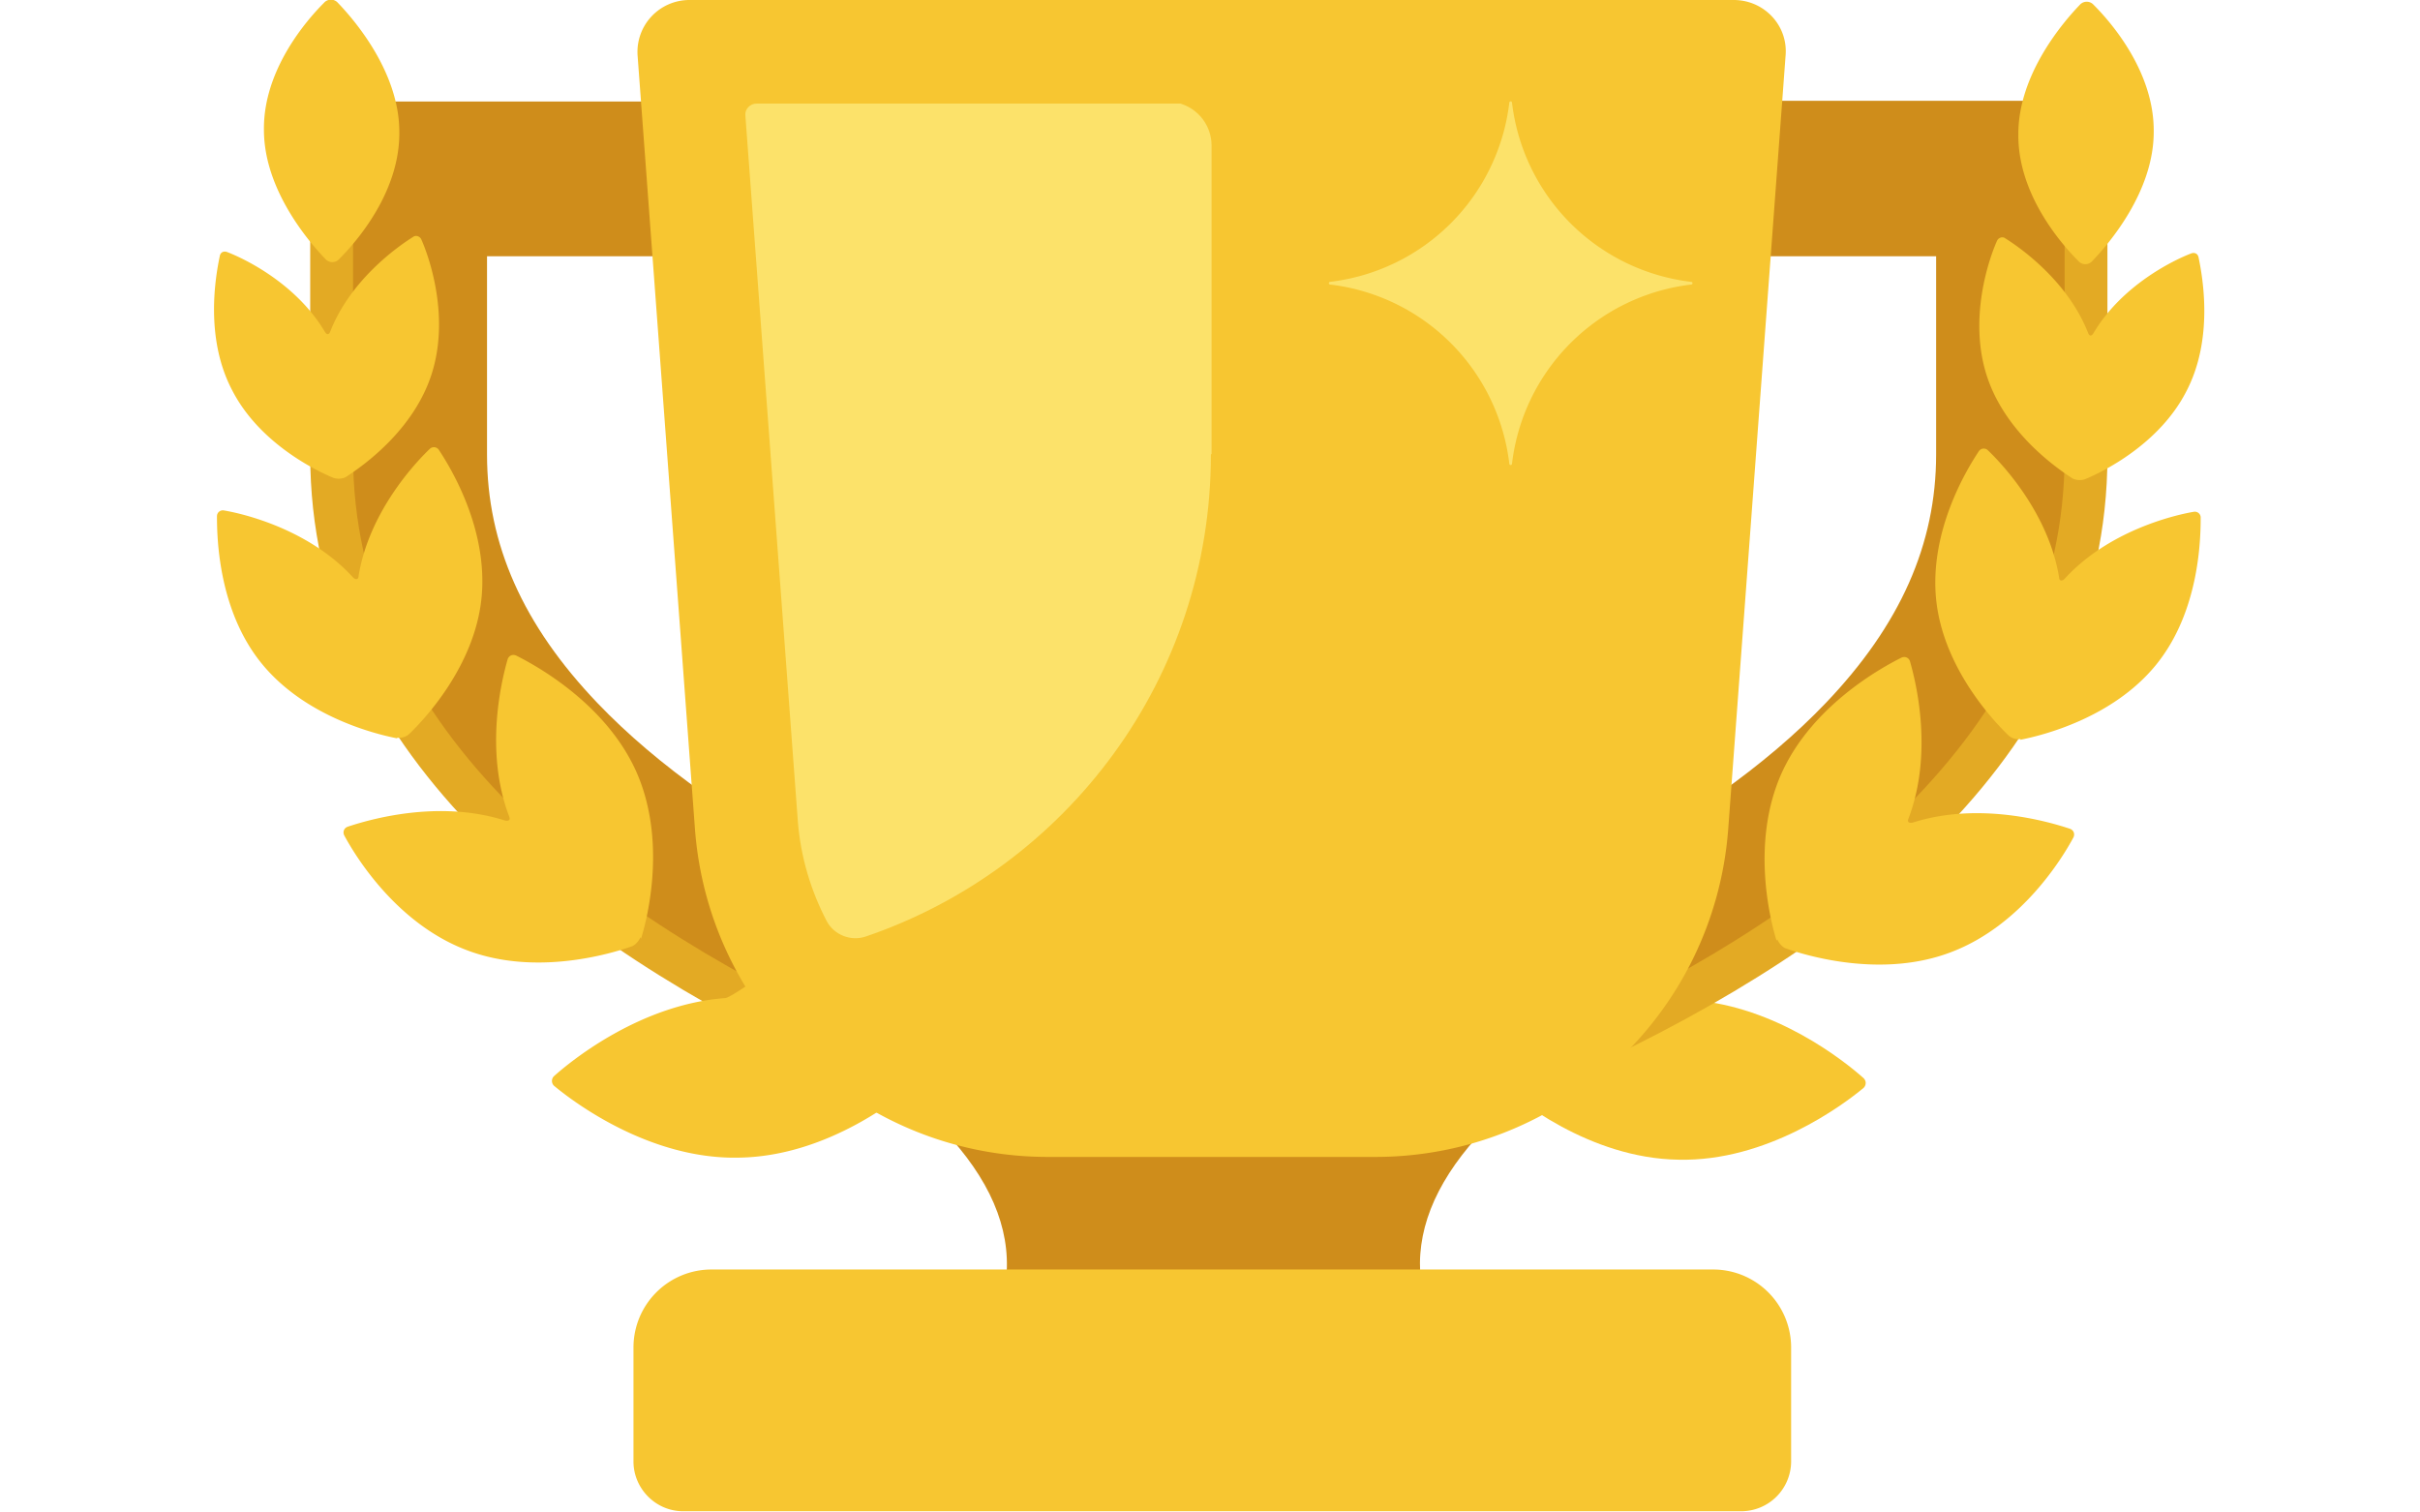 <svg xmlns="http://www.w3.org/2000/svg" width="96" height="60" fill="none"><g clip-path="url(#a)"><path fill="#CF8D1B" d="M61.325 10.165h15.48v7.864c0 3.562-1.424 6.768-4.383 9.864-2.357 2.466-5.645 4.795-9.782 6.932l-1.288-.575V10.165m-6.137-6.137V38.25l7.562 3.37c10.659-4.931 20.221-12.412 20.221-23.563V5.78c0-.986-.794-1.78-1.78-1.78H55.213v.027Z"/><path fill="#F7C631" d="M62.338 35.209c2.549-2.439 2.192-1.918 3.261-2 .164 0 .274.11.274.274-.11 1.014 2 2.658-.274 5.096-.11.11 1.37 1.096 1.534 1.096 3.316.247 6.028 2.411 6.796 3.096.11.11.11.274 0 .384-.822.685-3.836 2.932-7.344 2.85-3.534-.055-6.439-2.412-7.233-3.124-.11-.11-.22-.329-.192-.493.11-1.069.63-4.768 3.178-7.206v.027Z"/><path stroke="#E3AA24" stroke-miterlimit="10" stroke-width="1.699" d="M62.53 41.648c10.659-4.932 20.221-12.412 20.221-23.564V5.836"/><path fill="#F7C631" d="M80.148 29.318a.59.59 0 0 1-.465-.137c-.63-.603-2.603-2.713-2.877-5.398-.274-2.712 1.205-5.151 1.698-5.89a.234.234 0 0 1 .357-.028c.602.575 2.41 2.52 2.822 5.041 0 .137.11.165.219.055 1.726-1.89 4.302-2.52 5.124-2.658a.232.232 0 0 1 .274.22c0 .876-.055 3.753-1.781 5.863-1.726 2.11-4.521 2.795-5.37 2.96v-.028Z"/><path fill="#F7C631" d="M82.23 18.988c-.684-.438-2.712-1.863-3.424-4.11-.712-2.247.082-4.576.41-5.315.056-.137.22-.192.33-.11.657.411 2.493 1.726 3.288 3.754.054.137.137.137.219 0 1.123-1.89 3.15-2.877 3.863-3.151.137-.055.274 0 .302.164.164.795.602 3.233-.493 5.316-1.07 2.082-3.288 3.178-4.028 3.48a.674.674 0 0 1-.466-.028Z"/><path fill="#F7C631" d="M82.45 10.357c-.685-.685-2.411-2.658-2.384-5.041 0-2.357 1.754-4.412 2.439-5.124a.366.366 0 0 1 .548 0c.685.685 2.411 2.658 2.384 5.041 0 2.357-1.754 4.412-2.439 5.124a.366.366 0 0 1-.548 0Z"/><path fill="#CF8D1B" d="M34.774 10.165V34.25l-1.288.575c-4.137-2.137-7.425-4.466-9.782-6.932-2.959-3.096-4.384-6.302-4.384-9.864v-7.864h15.481m6.138-6.137H14.936c-.986 0-1.78.794-1.78 1.78v12.249c0 11.151 9.535 18.632 20.22 23.564l7.563-3.37V4v.027Z"/><path stroke="#E3AA24" stroke-miterlimit="10" stroke-width="1.699" d="M13.155 5.781V18.03c0 11.152 9.536 18.632 20.222 23.564"/><path fill="#F7C631" d="M33.568 35.127c-2.548-2.439-2.192-1.918-3.26-2-.165 0-.274.11-.274.274.11 1.013-2 2.657.274 5.096.11.11-1.37 1.096-1.535 1.096-3.315.247-6.028 2.411-6.795 3.096a.265.265 0 0 0 0 .384c.822.685 3.836 2.932 7.343 2.85 3.535-.055 6.44-2.412 7.234-3.124.11-.11.22-.329.192-.493-.11-1.069-.63-4.768-3.179-7.207v.028ZM25.43 37.237c.275-.877 1.015-3.919-.191-6.631-1.206-2.685-3.946-4.192-4.768-4.603-.137-.055-.274 0-.329.137-.246.849-.931 3.644.055 6.247.055.137 0 .192-.164.164-2.658-.85-5.425-.027-6.247.247-.137.055-.192.192-.137.329.438.822 2.055 3.48 4.822 4.548 2.74 1.069 5.754.164 6.604-.137.137-.055.274-.22.328-.356l.028.055ZM15.758 29.263a.59.59 0 0 0 .466-.137c.63-.603 2.603-2.712 2.877-5.398.274-2.712-1.205-5.15-1.698-5.89a.234.234 0 0 0-.357-.028c-.602.575-2.41 2.52-2.822 5.042 0 .137-.11.164-.22.054-1.725-1.89-4.3-2.52-5.123-2.657a.232.232 0 0 0-.274.219c0 .877.055 3.754 1.781 5.863 1.726 2.11 4.521 2.795 5.37 2.96v-.028Z"/><path fill="#F7C631" d="M13.703 18.933c.685-.438 2.713-1.863 3.425-4.11.713-2.246-.082-4.575-.41-5.315-.055-.137-.22-.192-.33-.11-.657.411-2.493 1.726-3.287 3.754-.055.137-.137.137-.22 0-1.123-1.89-3.15-2.877-3.863-3.151-.137-.055-.274 0-.301.164-.165.795-.603 3.234.493 5.316 1.068 2.082 3.288 3.178 4.028 3.48a.674.674 0 0 0 .465-.028Z"/><path fill="#CF8D1B" d="M62.886 41.566c-9.836-5.097-19.673-5.097-29.51 0 5.919 3.863 7.837 7.727 5.755 11.617-1.014 1.836 18.85 1.7 17.892-.246-1.89-3.781.082-7.59 5.863-11.371Z"/><path fill="#F7C631" d="M54.557 45.895H41.569c-7.343 0-13.453-5.672-14.001-13.015L25.294 2.22A2.06 2.06 0 0 1 27.349 0h41.428c1.206 0 2.165 1.014 2.055 2.22l-2.274 30.66c-.548 7.343-6.658 13.015-14.001 13.015Z"/><path fill="#FCE26A" d="M67.079 11.18a8.119 8.119 0 0 1-7.097-7.097c0-.083-.11-.083-.11 0a8.119 8.119 0 0 1-7.096 7.096c-.082 0-.082.11 0 .11a8.119 8.119 0 0 1 7.096 7.096c0 .083.11.083.11 0a8.119 8.119 0 0 1 7.097-7.096c.082 0 .082-.11 0-.11Z"/><path fill="#F7C631" d="M67.9 50.361H28.226a3.093 3.093 0 0 0-3.096 3.096v4.521c0 1.069.877 1.973 1.973 1.973H69.08a1.982 1.982 0 0 0 1.973-1.973v-4.52a3.093 3.093 0 0 0-3.097-3.097h-.054Z"/><path fill="#FCE26A" d="M48.063 18.002V5.782c0-.795-.52-1.453-1.233-1.672H30.006c-.246 0-.465.22-.438.466l2.082 28.003c.11 1.424.521 2.767 1.151 3.973.302.548.96.794 1.535.602 7.973-2.712 13.7-10.247 13.7-19.125l.027-.027Z"/><path fill="#F7C631" d="M13.457 10.275c.685-.685 2.411-2.658 2.384-5.042 0-2.356-1.754-4.411-2.439-5.123a.366.366 0 0 0-.548 0c-.685.685-2.411 2.657-2.384 5.041 0 2.357 1.754 4.412 2.439 5.124a.366.366 0 0 0 .548 0ZM70.476 37.319c-.274-.877-1.013-3.918.192-6.631 1.206-2.685 3.946-4.192 4.768-4.603.137-.055.274 0 .328.137.247.85.932 3.644-.054 6.247-.055.137 0 .192.164.164 2.658-.849 5.425-.027 6.247.247.137.055.192.192.137.329-.438.822-2.055 3.48-4.822 4.548-2.74 1.069-5.754.165-6.604-.137-.136-.055-.273-.219-.328-.356l-.028.055Z"/></g><defs><clipPath id="a"><path fill="#fff" d="M0 0h96v60H0z"/></clipPath></defs></svg>